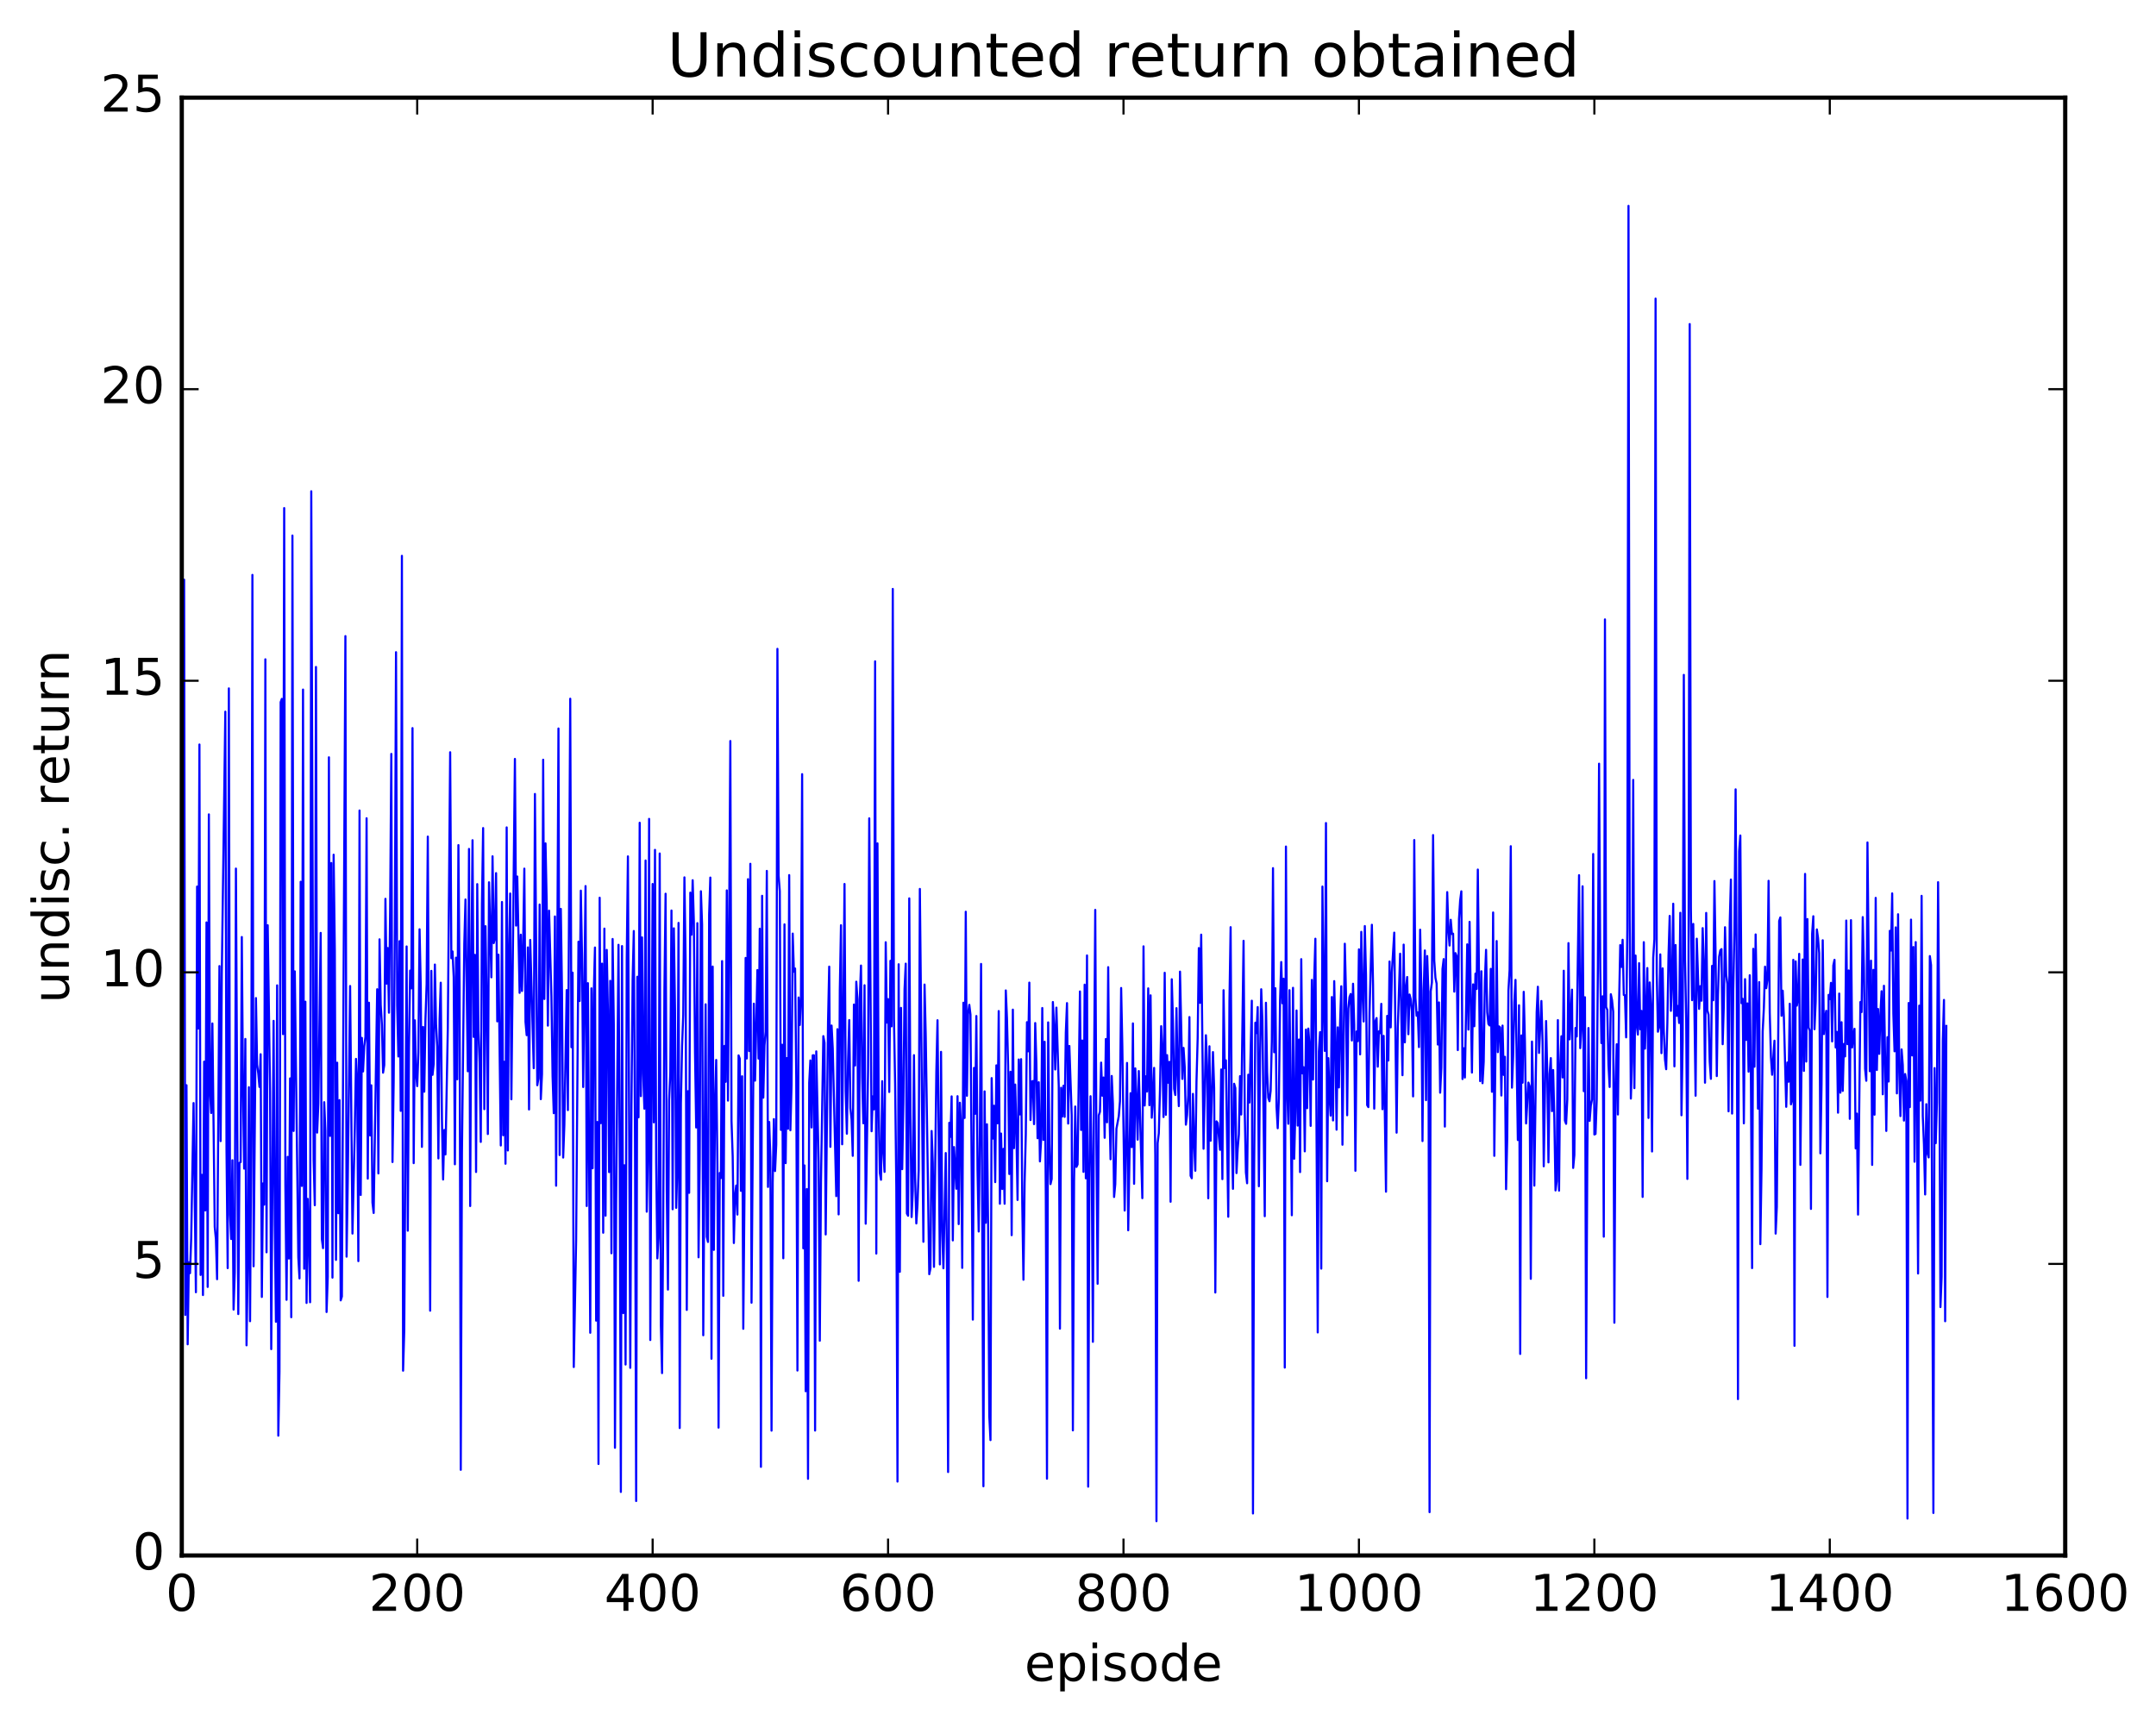 <?xml version="1.0" encoding="utf-8" standalone="no"?>
<!DOCTYPE svg PUBLIC "-//W3C//DTD SVG 1.1//EN"
  "http://www.w3.org/Graphics/SVG/1.1/DTD/svg11.dtd">
<!-- Created with matplotlib (http://matplotlib.org/) -->
<svg height="408pt" version="1.1" viewBox="0 0 511 408" width="511pt" xmlns="http://www.w3.org/2000/svg" xmlns:xlink="http://www.w3.org/1999/xlink">
 <defs>
  <style type="text/css">
*{stroke-linecap:butt;stroke-linejoin:round;stroke-miterlimit:100000;}
  </style>
 </defs>
 <g id="figure_1">
  <g id="patch_1">
   <path d="M 0 408.169 
L 511.954 408.169 
L 511.954 0 
L 0 0 
z
" style="fill:#ffffff;"/>
  </g>
  <g id="axes_1">
   <g id="patch_2">
    <path d="M 43.084 368.742 
L 489.484 368.742 
L 489.484 23.142 
L 43.084 23.142 
z
" style="fill:#ffffff;"/>
   </g>
   <g id="line2d_1">
    <path clip-path="url(#p84c3c28504)" d="M 43.084 328.892 
L 43.363 196.26 
L 43.642 137.42 
L 43.921 311.716 
L 44.2 257.258 
L 44.479 318.677 
L 44.758 299.237 
L 45.037 301.821 
L 45.316 293.471 
L 45.874 261.493 
L 46.432 306.336 
L 46.711 210.169 
L 46.99 243.83 
L 47.269 176.493 
L 47.548 302.238 
L 47.827 278.504 
L 48.106 307.003 
L 48.385 251.676 
L 48.664 286.954 
L 48.943 218.67 
L 49.222 305.08 
L 49.501 193.059 
L 49.78 258.741 
L 50.059 263.847 
L 50.338 242.623 
L 50.896 290.837 
L 51.175 293.782 
L 51.454 303.244 
L 52.012 229.019 
L 52.291 270.508 
L 52.57 230.783 
L 53.407 168.708 
L 53.686 272.44 
L 53.965 300.622 
L 54.244 163.191 
L 54.523 287.953 
L 54.802 293.725 
L 55.081 275.048 
L 55.36 310.452 
L 55.639 301.565 
L 55.918 205.907 
L 56.476 311.513 
L 56.755 275.671 
L 57.034 275.484 
L 57.313 222.128 
L 57.592 257.926 
L 57.871 277.033 
L 58.15 246.3 
L 58.429 318.923 
L 58.708 300.214 
L 58.987 257.736 
L 59.266 313.205 
L 59.545 268.421 
L 59.824 136.286 
L 60.103 300.187 
L 60.661 236.6 
L 60.94 252.371 
L 61.219 254.515 
L 61.498 257.669 
L 61.777 249.919 
L 62.056 307.453 
L 62.335 280.546 
L 62.614 285.575 
L 62.893 156.295 
L 63.172 296.869 
L 63.451 219.339 
L 64.009 258.773 
L 64.288 319.825 
L 64.846 242.007 
L 65.125 290.159 
L 65.404 313.344 
L 65.683 233.587 
L 65.962 340.339 
L 66.241 325.145 
L 66.52 166.446 
L 66.799 165.68 
L 67.078 245.159 
L 67.357 120.443 
L 67.636 280.784 
L 67.915 308.136 
L 68.194 274.247 
L 68.473 298.354 
L 68.752 255.643 
L 69.031 312.259 
L 69.31 126.965 
L 69.589 268.105 
L 69.868 230.272 
L 70.705 298.02 
L 70.984 303.061 
L 71.263 209.032 
L 71.542 281.142 
L 71.821 163.471 
L 72.1 300.774 
L 72.379 237.467 
L 72.658 308.872 
L 72.937 284.212 
L 73.216 294.093 
L 73.495 308.712 
L 73.774 116.462 
L 74.332 274.874 
L 74.611 285.708 
L 74.89 158.109 
L 75.169 268.495 
L 75.448 261.621 
L 76.006 221.156 
L 76.285 293.688 
L 76.564 295.889 
L 76.843 261.286 
L 77.122 268.061 
L 77.401 311.026 
L 77.68 302.667 
L 77.959 179.528 
L 78.238 269.274 
L 78.517 204.58 
L 78.796 302.874 
L 79.075 202.622 
L 79.354 225.276 
L 79.633 298.67 
L 79.912 251.913 
L 80.191 287.604 
L 80.47 260.793 
L 80.749 308.265 
L 81.028 307.352 
L 81.865 150.797 
L 82.144 297.905 
L 82.423 279.869 
L 82.981 233.745 
L 83.539 292.43 
L 84.097 267.534 
L 84.376 251.024 
L 84.655 256.68 
L 84.934 298.963 
L 85.213 192.141 
L 85.492 283.293 
L 85.771 246.037 
L 86.05 253.999 
L 86.329 248.072 
L 86.608 245.84 
L 86.887 193.976 
L 87.166 279.405 
L 87.445 237.699 
L 87.724 269.175 
L 88.003 257.282 
L 88.282 285.092 
L 88.561 287.546 
L 89.398 234.511 
L 89.677 278.172 
L 89.956 222.679 
L 90.235 238.235 
L 90.514 242.867 
L 90.793 254.291 
L 91.072 252.493 
L 91.351 213.079 
L 91.63 233.183 
L 91.909 224.736 
L 92.188 240.07 
L 92.467 215.76 
L 92.746 178.724 
L 93.025 275.47 
L 93.304 256.435 
L 93.583 220.281 
L 93.862 154.608 
L 94.141 238.362 
L 94.42 250.453 
L 94.699 223.118 
L 94.978 263.341 
L 95.257 131.766 
L 95.536 324.934 
L 95.815 315.288 
L 96.373 224.366 
L 96.652 291.751 
L 96.931 248.213 
L 97.21 230.091 
L 97.489 234.303 
L 97.768 172.605 
L 98.047 275.734 
L 98.326 241.88 
L 98.605 254.297 
L 98.884 257.478 
L 99.163 249.567 
L 99.442 220.297 
L 99.721 233.699 
L 100 271.881 
L 100.279 243.448 
L 100.558 258.8 
L 100.837 241.665 
L 101.116 233.271 
L 101.395 198.325 
L 101.953 310.711 
L 102.232 230.153 
L 102.511 254.803 
L 102.79 252.176 
L 103.069 228.657 
L 103.348 242.787 
L 103.627 248.069 
L 103.906 274.617 
L 104.185 241.692 
L 104.464 232.96 
L 104.743 265.345 
L 105.022 279.612 
L 105.301 267.877 
L 105.58 273.671 
L 106.138 243.755 
L 106.696 178.33 
L 106.975 227.162 
L 107.254 225.546 
L 107.533 231.62 
L 107.812 276.006 
L 108.091 227.028 
L 108.37 255.852 
L 108.649 200.34 
L 108.928 234.113 
L 109.207 348.436 
L 109.486 273.26 
L 110.044 223.663 
L 110.323 213.237 
L 110.881 253.959 
L 111.16 201.248 
L 111.439 285.906 
L 111.718 228.797 
L 111.997 199.182 
L 112.276 245.813 
L 112.555 226.359 
L 112.834 277.832 
L 113.113 209.589 
L 113.392 244.412 
L 113.671 251.921 
L 113.95 270.701 
L 114.229 214.361 
L 114.508 196.301 
L 114.787 262.938 
L 115.066 219.563 
L 115.345 237.414 
L 115.624 268.831 
L 115.903 209.156 
L 116.461 231.685 
L 116.74 202.994 
L 117.019 223.568 
L 117.298 222.469 
L 117.577 206.984 
L 117.856 242.126 
L 118.135 226.317 
L 118.693 271.547 
L 118.972 213.827 
L 119.251 269.121 
L 119.53 251.7 
L 119.809 275.875 
L 120.088 196.145 
L 120.367 272.73 
L 120.646 226.275 
L 120.925 211.819 
L 121.204 260.602 
L 121.762 206.069 
L 122.041 179.912 
L 122.32 219.421 
L 122.599 207.785 
L 123.157 235.366 
L 123.436 221.581 
L 123.715 234.924 
L 123.994 224.018 
L 124.273 205.92 
L 124.552 242.234 
L 124.831 245.4 
L 125.11 224.592 
L 125.389 263.014 
L 125.668 222.824 
L 126.505 253.229 
L 126.784 188.219 
L 127.342 257.267 
L 127.621 255.671 
L 127.9 214.429 
L 128.179 260.567 
L 128.458 254.618 
L 128.737 180.105 
L 129.016 236.824 
L 129.295 199.937 
L 129.574 214.066 
L 129.853 243.136 
L 130.132 215.881 
L 130.69 236.158 
L 130.969 255.093 
L 131.248 263.897 
L 131.527 217.258 
L 131.806 281.084 
L 132.364 172.699 
L 132.643 273.817 
L 132.922 215.462 
L 133.201 235.163 
L 133.48 274.41 
L 133.759 266.661 
L 134.317 234.703 
L 134.596 263.162 
L 135.154 165.642 
L 135.433 248.26 
L 135.712 230.58 
L 135.991 324.065 
L 136.549 294.096 
L 137.107 223.238 
L 137.386 237.301 
L 137.665 211.139 
L 137.944 226.347 
L 138.223 257.692 
L 138.781 210.053 
L 139.06 285.899 
L 139.339 233.066 
L 139.897 315.946 
L 140.176 234.299 
L 140.455 276.947 
L 140.734 235.58 
L 141.013 224.619 
L 141.292 313.073 
L 141.571 265.979 
L 141.85 347.053 
L 142.129 212.811 
L 142.408 266.255 
L 142.687 228.439 
L 142.966 292.231 
L 143.245 220.137 
L 143.524 288.19 
L 143.803 225.184 
L 144.082 239.534 
L 144.361 277.861 
L 144.64 232.509 
L 144.919 297.096 
L 145.198 222.596 
L 145.477 242.861 
L 145.756 343.211 
L 146.035 285.092 
L 146.593 223.979 
L 146.872 272.074 
L 147.151 353.681 
L 147.43 224.277 
L 147.709 311.281 
L 147.988 276.242 
L 148.267 323.475 
L 148.546 227.39 
L 148.825 203.016 
L 149.383 324.258 
L 149.662 262.042 
L 149.941 232.255 
L 150.22 220.705 
L 150.499 268.672 
L 150.778 355.834 
L 151.057 231.549 
L 151.336 264.88 
L 151.615 195.04 
L 151.894 259.847 
L 152.173 222.22 
L 152.452 254.551 
L 152.731 262.827 
L 153.01 203.992 
L 153.289 287.244 
L 153.568 273.427 
L 153.847 194.126 
L 154.126 317.665 
L 154.684 209.551 
L 154.963 266.066 
L 155.242 201.47 
L 155.521 275.562 
L 155.8 298.308 
L 156.079 293.446 
L 156.358 202.327 
L 156.637 314.252 
L 156.916 325.51 
L 157.195 288.212 
L 157.474 234.703 
L 157.753 211.87 
L 158.032 282.181 
L 158.311 305.711 
L 158.59 260.824 
L 158.869 254.377 
L 159.148 215.847 
L 159.427 286.664 
L 159.706 220.061 
L 159.985 239.338 
L 160.264 286.33 
L 160.543 276.343 
L 160.822 218.789 
L 161.101 338.526 
L 161.38 261.595 
L 161.659 247.998 
L 161.938 240.552 
L 162.217 207.989 
L 162.496 227.585 
L 162.775 310.53 
L 163.054 258.672 
L 163.333 282.772 
L 163.612 211.612 
L 163.891 221.579 
L 164.17 208.663 
L 164.449 218.448 
L 164.728 249.482 
L 165.007 267.284 
L 165.286 218.842 
L 165.565 298.056 
L 165.844 274.945 
L 166.123 211.282 
L 166.402 219.162 
L 166.681 316.539 
L 167.239 238.081 
L 167.518 293.195 
L 167.797 294.42 
L 168.076 216.841 
L 168.355 208.04 
L 168.634 322.103 
L 168.913 229.136 
L 169.192 296.298 
L 169.471 262.048 
L 169.75 251.274 
L 170.029 276.157 
L 170.308 338.433 
L 170.587 278.065 
L 170.866 279.282 
L 171.145 227.84 
L 171.424 307.185 
L 171.703 247.948 
L 171.982 256.454 
L 172.261 211.076 
L 172.54 260.913 
L 173.098 175.668 
L 173.377 265.754 
L 173.656 274.131 
L 173.935 294.672 
L 174.214 283.375 
L 174.493 281.045 
L 174.772 287.926 
L 175.051 250.193 
L 175.33 250.959 
L 175.609 282.307 
L 175.888 255.143 
L 176.167 315.007 
L 176.446 283.631 
L 176.725 227.091 
L 177.004 250.923 
L 177.283 208.419 
L 177.562 249.157 
L 177.841 204.774 
L 178.12 308.82 
L 178.678 237.927 
L 178.957 256.181 
L 179.515 229.96 
L 179.794 250.946 
L 180.073 220.163 
L 180.352 347.732 
L 180.631 212.363 
L 180.91 260.21 
L 181.189 247.84 
L 181.468 244.569 
L 181.747 206.463 
L 182.026 281.373 
L 182.305 265.972 
L 182.584 274.438 
L 182.863 339.151 
L 183.142 280.267 
L 183.421 265.294 
L 183.7 277.613 
L 183.979 271.321 
L 184.258 153.816 
L 184.537 207.551 
L 184.816 211.255 
L 185.095 267.865 
L 185.374 247.668 
L 185.653 298.287 
L 185.932 219.128 
L 186.211 275.74 
L 186.49 250.826 
L 186.769 267.591 
L 187.048 207.45 
L 187.327 267.946 
L 187.606 257.253 
L 187.885 221.319 
L 188.164 230.361 
L 188.443 229.591 
L 188.722 255.593 
L 189.001 324.9 
L 189.28 236.47 
L 189.559 242.982 
L 189.838 236.598 
L 190.117 183.522 
L 190.396 295.93 
L 190.675 276.278 
L 190.954 329.806 
L 191.233 281.877 
L 191.512 350.57 
L 191.791 256.707 
L 192.07 251.385 
L 192.349 267.278 
L 192.628 250.172 
L 192.907 250.166 
L 193.186 339.129 
L 193.465 249.238 
L 194.023 275.541 
L 194.302 317.832 
L 194.581 280.12 
L 195.139 245.627 
L 195.418 247.204 
L 195.697 292.64 
L 196.255 242.309 
L 196.534 229.15 
L 196.813 271.871 
L 197.092 243.114 
L 197.371 248.567 
L 198.208 283.56 
L 198.487 243.981 
L 198.766 287.883 
L 199.045 234.75 
L 199.324 219.335 
L 199.603 271.264 
L 200.161 209.556 
L 200.44 258.619 
L 200.719 268.759 
L 200.998 251.61 
L 201.277 241.818 
L 201.556 262.671 
L 201.835 265.352 
L 202.114 274.003 
L 202.393 238.137 
L 202.672 252.589 
L 202.951 232.721 
L 203.23 236.998 
L 203.509 303.631 
L 203.788 236.606 
L 204.067 228.893 
L 204.346 255.338 
L 204.625 266.286 
L 204.904 233.563 
L 205.183 290.094 
L 205.741 253.858 
L 206.02 193.997 
L 206.578 268.173 
L 206.857 259.906 
L 207.136 262.992 
L 207.415 156.777 
L 207.694 297.172 
L 207.973 199.93 
L 208.252 262.44 
L 208.531 278.03 
L 208.81 279.674 
L 209.089 256.3 
L 209.368 273.098 
L 209.647 277.812 
L 209.926 223.367 
L 210.205 242.418 
L 210.484 236.856 
L 210.763 258.868 
L 211.042 227.77 
L 211.321 243.309 
L 211.6 139.614 
L 211.879 241.416 
L 212.158 256.989 
L 212.437 281.391 
L 212.716 351.223 
L 212.995 228.591 
L 213.274 301.495 
L 213.553 238.93 
L 213.832 277.161 
L 214.111 261.404 
L 214.39 234.483 
L 214.669 228.444 
L 214.948 287.673 
L 215.227 288.208 
L 215.506 212.967 
L 215.785 264.035 
L 216.064 288.511 
L 216.343 282.313 
L 216.622 250.139 
L 216.901 279.316 
L 217.18 290.028 
L 217.459 285.525 
L 217.738 277.496 
L 218.017 210.731 
L 218.854 294.38 
L 219.133 233.403 
L 219.412 245.527 
L 220.249 302.065 
L 220.528 300.673 
L 220.807 268.113 
L 221.086 275.684 
L 221.365 300.326 
L 221.923 254.117 
L 222.202 241.856 
L 222.76 299.739 
L 223.039 249.353 
L 223.318 291.842 
L 223.597 300.663 
L 224.155 273.337 
L 224.434 297.806 
L 224.713 348.959 
L 224.992 266.171 
L 225.271 269.507 
L 225.55 259.909 
L 225.829 294.049 
L 226.108 271.923 
L 226.666 281.813 
L 226.945 259.865 
L 227.224 290.187 
L 227.503 261.416 
L 227.782 267.14 
L 228.061 300.565 
L 228.34 237.704 
L 228.619 265.025 
L 228.898 216.142 
L 229.177 259.769 
L 229.456 240.225 
L 229.735 238.209 
L 230.014 240.533 
L 230.572 312.831 
L 230.851 253.159 
L 231.13 264.04 
L 231.409 240.859 
L 231.688 277.19 
L 231.967 291.942 
L 232.246 268.717 
L 232.525 228.513 
L 233.083 352.336 
L 233.362 258.723 
L 233.641 289.87 
L 233.92 266.519 
L 234.199 291.213 
L 234.478 335.707 
L 234.757 341.392 
L 235.036 255.579 
L 235.315 269.914 
L 235.594 262.123 
L 235.873 280.233 
L 236.152 252.554 
L 236.431 266.288 
L 236.71 239.682 
L 236.989 285.36 
L 237.268 268.717 
L 237.547 281.865 
L 237.826 272.346 
L 238.105 285.363 
L 238.384 234.792 
L 238.663 241.344 
L 238.942 252.74 
L 239.221 278.311 
L 239.5 254.071 
L 239.779 292.809 
L 240.058 239.347 
L 240.337 272.184 
L 240.616 257.108 
L 240.895 268.1 
L 241.174 284.463 
L 241.453 251.166 
L 241.732 264.189 
L 242.011 251.084 
L 242.29 285.32 
L 242.569 303.374 
L 242.848 280.328 
L 243.127 268.963 
L 243.406 242.319 
L 243.685 249.232 
L 243.964 232.939 
L 244.243 265.519 
L 244.522 256.42 
L 244.801 256.255 
L 245.08 266.489 
L 245.359 242.523 
L 245.638 252.197 
L 245.917 269.831 
L 246.196 256.563 
L 246.475 275.324 
L 246.754 270.269 
L 247.033 238.96 
L 247.312 270.23 
L 247.591 246.957 
L 247.87 283.696 
L 248.149 350.547 
L 248.428 242.369 
L 248.707 271.049 
L 248.986 280.705 
L 249.265 279.481 
L 249.544 237.543 
L 249.823 243.33 
L 250.102 253.531 
L 250.381 238.87 
L 250.939 257.527 
L 251.218 314.975 
L 251.497 257.866 
L 251.776 264.68 
L 252.055 257.395 
L 252.334 264.763 
L 252.613 244.8 
L 252.892 237.797 
L 253.171 266.353 
L 253.45 247.951 
L 254.008 264.461 
L 254.287 339.085 
L 254.566 279.924 
L 254.845 262.313 
L 255.124 276.637 
L 255.403 276.035 
L 255.961 235.04 
L 256.24 267.869 
L 256.519 246.656 
L 256.798 277.803 
L 257.077 233.422 
L 257.356 279.328 
L 257.635 226.5 
L 257.914 352.429 
L 258.193 279.426 
L 258.472 259.873 
L 258.751 275.802 
L 259.03 318.092 
L 259.309 253.614 
L 259.588 215.7 
L 259.867 271.258 
L 260.146 304.332 
L 260.425 264.411 
L 260.704 263.547 
L 260.983 251.903 
L 261.262 259.748 
L 261.541 255.441 
L 261.82 269.727 
L 262.099 246.301 
L 262.378 266.057 
L 262.657 229.277 
L 262.936 262.614 
L 263.215 274.815 
L 263.494 255.07 
L 263.773 261.678 
L 264.052 283.755 
L 264.331 280.719 
L 264.61 267.577 
L 265.168 264.582 
L 265.447 261.041 
L 265.726 234.213 
L 266.005 247.995 
L 266.563 286.968 
L 267.121 251.982 
L 267.4 291.654 
L 267.958 259.165 
L 268.237 271.941 
L 268.516 242.611 
L 268.795 280.636 
L 269.074 253.27 
L 269.353 260.233 
L 269.632 270.169 
L 269.911 253.906 
L 270.748 284.035 
L 271.027 224.343 
L 271.306 262.071 
L 271.585 255.152 
L 271.864 258.756 
L 272.143 234.305 
L 272.422 262.003 
L 272.701 235.955 
L 272.98 264.969 
L 273.259 260.155 
L 273.538 253.157 
L 273.817 273.826 
L 274.096 360.61 
L 274.375 271.008 
L 274.654 268.638 
L 274.933 258.333 
L 275.212 243.271 
L 275.491 249.13 
L 275.77 264.803 
L 276.049 230.605 
L 276.328 264.277 
L 276.607 250.131 
L 276.886 256.677 
L 277.165 251.716 
L 277.444 284.888 
L 277.723 232.144 
L 278.002 241.988 
L 278.281 258.107 
L 278.56 259.578 
L 278.839 238.994 
L 279.118 254.681 
L 279.397 262.215 
L 279.676 230.337 
L 280.234 255.769 
L 280.513 248.417 
L 280.792 252.938 
L 281.071 266.614 
L 281.35 264.357 
L 281.629 259.681 
L 281.908 241.11 
L 282.187 278.731 
L 282.466 279.323 
L 282.745 259.313 
L 283.024 270.991 
L 283.303 277.539 
L 283.582 256.371 
L 283.861 246.171 
L 284.14 224.745 
L 284.419 237.734 
L 284.698 221.571 
L 285.256 272.322 
L 285.814 245.416 
L 286.093 252.7 
L 286.372 284.065 
L 286.651 248.026 
L 286.93 270.424 
L 287.488 249.409 
L 287.767 257.948 
L 288.046 306.406 
L 288.325 265.83 
L 288.604 266.215 
L 289.162 272.582 
L 289.441 253.529 
L 289.72 279.524 
L 289.999 234.741 
L 290.278 253.187 
L 290.557 251.371 
L 291.115 288.446 
L 291.394 237.493 
L 291.673 219.797 
L 291.952 268.292 
L 292.231 281.823 
L 292.51 256.918 
L 292.789 257.955 
L 293.068 278.09 
L 293.347 272.343 
L 293.626 268.976 
L 293.905 255.109 
L 294.184 264.206 
L 294.742 223.027 
L 295.021 263.631 
L 295.3 277.946 
L 295.579 280.505 
L 295.858 254.771 
L 296.137 261.362 
L 296.695 237.229 
L 296.974 358.788 
L 297.253 276.493 
L 297.532 242.441 
L 297.811 244.907 
L 298.09 238.743 
L 298.369 281.212 
L 298.648 250.704 
L 298.927 234.512 
L 299.206 241.896 
L 299.764 288.313 
L 300.043 237.716 
L 300.322 254.143 
L 300.601 260.218 
L 300.88 261.061 
L 301.159 258.594 
L 301.438 246.914 
L 301.717 205.803 
L 301.996 249.447 
L 302.275 234.269 
L 302.554 262.383 
L 302.833 267.463 
L 303.112 260.461 
L 303.391 237.116 
L 303.67 228.059 
L 303.949 237.836 
L 304.228 232.021 
L 304.507 324.201 
L 304.786 200.681 
L 305.065 257.811 
L 305.344 266.4 
L 305.623 234.734 
L 306.181 288.086 
L 306.46 234.171 
L 306.739 274.697 
L 307.018 263.331 
L 307.297 239.547 
L 307.576 266.833 
L 307.855 246.424 
L 308.134 277.855 
L 308.413 227.379 
L 308.692 254.462 
L 308.971 252.99 
L 309.25 272.939 
L 309.529 244.072 
L 309.808 262.706 
L 310.087 243.835 
L 310.366 247.856 
L 310.645 266.902 
L 310.924 232.305 
L 311.203 255.916 
L 311.482 232.313 
L 311.761 222.538 
L 312.319 315.869 
L 312.598 249.269 
L 312.877 244.673 
L 313.156 300.742 
L 313.435 210.165 
L 313.714 236.773 
L 313.993 249.134 
L 314.272 195.111 
L 314.551 280.025 
L 314.83 250.847 
L 315.109 259.836 
L 315.388 264.465 
L 315.667 236.363 
L 315.946 265.614 
L 316.225 232.586 
L 316.504 245.803 
L 316.783 267.804 
L 317.062 243.543 
L 317.341 257.787 
L 317.62 242.432 
L 317.899 233.806 
L 318.178 271.369 
L 318.736 223.72 
L 319.015 235.462 
L 319.294 264.384 
L 319.573 239.077 
L 319.852 236.354 
L 320.131 235.637 
L 320.41 246.657 
L 320.689 233.206 
L 320.968 242.939 
L 321.247 277.548 
L 321.526 244.515 
L 321.805 246.824 
L 322.084 225.054 
L 322.363 249.95 
L 322.642 220.91 
L 322.921 235.264 
L 323.2 242.157 
L 323.479 219.534 
L 323.758 231.176 
L 324.037 261.977 
L 324.316 262.453 
L 324.595 239.991 
L 325.153 219.228 
L 325.432 233.517 
L 325.711 262.813 
L 325.99 242.05 
L 326.269 241.338 
L 326.548 252.864 
L 326.827 244.477 
L 327.106 244.93 
L 327.385 237.971 
L 327.664 262.945 
L 327.943 245.563 
L 328.501 282.505 
L 328.78 240.822 
L 329.059 251.407 
L 329.338 227.942 
L 329.617 243.552 
L 329.896 230.425 
L 330.454 221.091 
L 331.012 268.511 
L 331.291 243.816 
L 331.849 226.089 
L 332.407 254.888 
L 332.686 223.934 
L 332.965 247.1 
L 333.244 234.086 
L 333.523 231.613 
L 333.802 245.173 
L 334.081 235.764 
L 334.36 236.877 
L 334.639 239.618 
L 334.918 259.911 
L 335.197 199.139 
L 335.476 236.548 
L 335.755 240.801 
L 336.034 239.997 
L 336.313 248.224 
L 336.592 220.397 
L 336.871 234.405 
L 337.15 270.503 
L 337.429 234.833 
L 337.708 225.319 
L 337.987 260.809 
L 338.266 226.639 
L 338.545 235.207 
L 338.824 358.473 
L 339.103 234.984 
L 339.382 232.895 
L 339.661 197.964 
L 339.94 227.743 
L 340.219 231.81 
L 340.498 233.182 
L 340.777 247.621 
L 341.056 237.634 
L 341.335 259.035 
L 341.614 253.124 
L 341.893 229.702 
L 342.172 227.363 
L 342.451 267.069 
L 342.73 226.827 
L 343.009 211.485 
L 343.288 220.432 
L 343.567 224.145 
L 343.846 218.05 
L 344.125 221.413 
L 344.404 221.335 
L 344.683 235.082 
L 344.962 225.945 
L 345.241 226.678 
L 345.52 248.937 
L 345.799 217.906 
L 346.078 213.447 
L 346.357 211.296 
L 346.636 255.797 
L 346.915 248.491 
L 347.194 255.439 
L 347.752 223.869 
L 348.031 244.074 
L 348.31 218.536 
L 348.868 254.263 
L 349.147 233.355 
L 349.426 243.282 
L 349.705 230.795 
L 349.984 234.44 
L 350.263 206.14 
L 350.821 256.291 
L 351.1 230.249 
L 351.379 256.784 
L 351.658 251.669 
L 351.937 232.471 
L 352.216 225.166 
L 352.495 239.961 
L 352.774 242.73 
L 353.053 243.1 
L 353.332 229.686 
L 353.611 258.821 
L 353.89 216.315 
L 354.169 274.005 
L 354.727 223.085 
L 355.006 249.421 
L 355.285 243.314 
L 355.564 243.571 
L 355.843 259.7 
L 356.122 243.127 
L 356.401 254.814 
L 356.68 250.525 
L 356.959 281.907 
L 357.238 269.496 
L 357.517 234.814 
L 357.796 229.975 
L 358.075 200.606 
L 358.354 257.842 
L 358.633 250.393 
L 358.912 237.624 
L 359.191 232.292 
L 359.749 270.256 
L 360.028 238.315 
L 360.307 320.964 
L 360.586 245.455 
L 360.865 256.664 
L 361.144 235.124 
L 361.423 246.812 
L 361.702 266.327 
L 362.26 256.633 
L 362.539 257.51 
L 362.818 303.162 
L 363.097 246.916 
L 363.376 260.037 
L 363.655 281.067 
L 364.213 239.998 
L 364.492 233.919 
L 364.771 249.608 
L 365.329 237.294 
L 365.608 246.821 
L 365.887 276.479 
L 366.445 242.048 
L 366.724 254.516 
L 367.003 275.555 
L 367.282 254.635 
L 367.561 250.841 
L 367.84 263.409 
L 368.119 253.661 
L 368.398 265.174 
L 368.677 282.206 
L 368.956 280.036 
L 369.235 241.826 
L 369.514 282.251 
L 369.793 252.633 
L 370.072 245.658 
L 370.351 255.43 
L 370.63 230.126 
L 370.909 265.648 
L 371.188 266.413 
L 371.467 260.619 
L 371.746 223.575 
L 372.025 246.397 
L 372.583 234.606 
L 372.862 276.872 
L 373.141 273.826 
L 373.42 243.684 
L 373.699 245.712 
L 374.257 207.469 
L 374.536 248.479 
L 374.815 243.722 
L 375.094 210.109 
L 375.373 258.673 
L 375.652 236.408 
L 375.931 326.726 
L 376.21 274.872 
L 376.489 243.707 
L 376.768 265.719 
L 377.047 262.072 
L 377.326 260.674 
L 377.605 202.453 
L 377.884 268.943 
L 378.163 268.809 
L 378.442 260.723 
L 378.721 229.205 
L 379 181.044 
L 379.279 229.711 
L 379.558 247.273 
L 379.837 236.195 
L 380.116 293.168 
L 380.395 146.837 
L 380.674 238.728 
L 380.953 239.395 
L 381.232 252.469 
L 381.511 257.685 
L 381.79 235.69 
L 382.069 237.08 
L 382.348 239.827 
L 382.627 313.568 
L 382.906 257.017 
L 383.185 247.548 
L 383.464 264.202 
L 383.743 237.752 
L 384.022 224.041 
L 384.301 229.221 
L 384.58 222.785 
L 384.859 235.868 
L 385.138 235.945 
L 385.417 245.918 
L 385.696 220.325 
L 385.975 48.805 
L 386.254 217.81 
L 386.533 260.428 
L 386.812 251.618 
L 387.091 184.887 
L 387.37 257.954 
L 387.649 226.522 
L 387.928 243.079 
L 388.207 245.26 
L 388.486 228.328 
L 388.765 244.005 
L 389.044 239.645 
L 389.323 283.742 
L 389.602 223.354 
L 389.881 248.589 
L 390.439 229.485 
L 390.718 265.018 
L 390.997 232.894 
L 391.276 238.247 
L 391.555 272.973 
L 391.834 227.042 
L 392.113 222.624 
L 392.392 70.79 
L 392.671 230.668 
L 392.95 244.581 
L 393.229 243.534 
L 393.508 226.247 
L 393.787 249.66 
L 394.066 229.561 
L 394.345 244.492 
L 394.624 251.154 
L 394.903 253.467 
L 395.182 242.572 
L 395.461 226.432 
L 395.74 217.129 
L 396.019 239.632 
L 396.298 232.518 
L 396.577 214.239 
L 396.856 252.794 
L 397.135 224.025 
L 397.414 240.808 
L 397.693 238.478 
L 397.972 242.506 
L 398.251 216.389 
L 398.53 264.383 
L 398.809 246.944 
L 399.088 159.987 
L 399.367 227.441 
L 399.646 241.45 
L 399.925 279.477 
L 400.204 232.398 
L 400.483 76.822 
L 400.762 215.259 
L 401.041 237.099 
L 401.32 219.029 
L 401.878 259.751 
L 402.157 222.531 
L 402.715 239.17 
L 402.994 233.777 
L 403.273 237.233 
L 403.552 220.024 
L 403.831 228.4 
L 404.11 256.667 
L 404.389 216.419 
L 404.668 239.548 
L 404.947 240.55 
L 405.226 251.653 
L 405.505 255.751 
L 405.784 228.97 
L 406.063 237.121 
L 406.342 208.863 
L 406.621 226.704 
L 406.9 255.096 
L 407.179 235.915 
L 407.458 226.802 
L 407.737 225.294 
L 408.016 224.996 
L 408.295 247.54 
L 408.574 238.089 
L 408.853 219.809 
L 409.132 231.061 
L 409.411 233.274 
L 409.69 263.453 
L 409.969 218.799 
L 410.248 208.507 
L 410.527 263.984 
L 410.806 234.64 
L 411.085 220.372 
L 411.364 187.125 
L 411.643 234.73 
L 411.922 331.674 
L 412.201 201.82 
L 412.48 198.067 
L 412.759 237.812 
L 413.038 236.762 
L 413.317 266.296 
L 413.596 232.115 
L 413.875 246.519 
L 414.154 237.866 
L 414.433 254.045 
L 414.712 231.19 
L 414.991 256.119 
L 415.27 300.62 
L 415.549 224.93 
L 415.828 252.876 
L 416.107 221.521 
L 416.386 237.172 
L 416.665 262.817 
L 416.944 232.817 
L 417.223 294.938 
L 417.502 277.06 
L 417.781 244.495 
L 418.06 238.927 
L 418.339 229.156 
L 418.618 234.264 
L 418.897 232.268 
L 419.176 208.809 
L 419.455 240.143 
L 419.734 250.58 
L 420.013 254.782 
L 420.571 246.711 
L 420.85 292.436 
L 421.129 286.115 
L 421.687 218.341 
L 421.966 217.48 
L 422.245 240.802 
L 422.524 234.855 
L 422.803 241.204 
L 423.361 262.383 
L 423.64 251.872 
L 423.919 256.433 
L 424.198 237.945 
L 424.477 261.792 
L 424.756 260.678 
L 425.035 227.534 
L 425.314 319.039 
L 425.593 227.911 
L 425.872 238.397 
L 426.151 236.728 
L 426.43 226.122 
L 426.709 276.145 
L 427.267 227.454 
L 427.546 253.872 
L 427.825 207.172 
L 428.104 251.657 
L 428.383 217.869 
L 428.662 243.603 
L 428.941 244.316 
L 429.22 286.587 
L 429.499 221.377 
L 429.778 217.205 
L 430.057 243.99 
L 430.336 237.453 
L 430.615 220.329 
L 430.894 222.33 
L 431.173 225.962 
L 431.452 273.408 
L 431.731 257.059 
L 432.01 222.896 
L 432.289 245.137 
L 432.568 241.178 
L 432.847 239.621 
L 433.126 307.459 
L 433.405 235.843 
L 433.684 236.868 
L 433.963 232.996 
L 434.242 246.884 
L 434.521 228.885 
L 434.8 227.533 
L 435.079 248.319 
L 435.358 244.612 
L 435.637 263.776 
L 435.916 235.535 
L 436.195 259.034 
L 436.474 242.33 
L 436.753 258.61 
L 437.032 247.472 
L 437.311 250.431 
L 437.59 218.228 
L 437.869 247.538 
L 438.148 230.063 
L 438.427 265.232 
L 438.706 218.132 
L 438.985 248.315 
L 439.264 245.535 
L 439.543 243.882 
L 439.822 272.245 
L 440.101 263.992 
L 440.38 287.932 
L 440.938 237.544 
L 441.217 239.92 
L 441.496 217.41 
L 441.775 229.36 
L 442.054 253.38 
L 442.333 256.206 
L 442.612 199.715 
L 443.17 253.949 
L 443.449 227.735 
L 443.728 276.155 
L 444.007 229.914 
L 444.286 264.247 
L 444.565 212.85 
L 444.844 253.653 
L 445.123 239.193 
L 445.402 249.834 
L 445.681 240.434 
L 445.96 234.982 
L 446.239 259.413 
L 446.518 233.69 
L 447.076 268.101 
L 447.355 245.876 
L 447.634 256.386 
L 447.913 220.655 
L 448.192 225.337 
L 448.471 211.79 
L 448.75 240.313 
L 449.029 249.23 
L 449.308 219.848 
L 449.587 259.197 
L 449.866 216.733 
L 450.145 254.107 
L 450.424 264.582 
L 450.703 248.777 
L 450.982 252.486 
L 451.261 265.645 
L 451.54 254.611 
L 451.819 256.281 
L 452.098 359.995 
L 452.377 237.773 
L 452.656 262.453 
L 452.935 218.008 
L 453.214 250.202 
L 453.493 224.496 
L 453.772 275.404 
L 454.051 223.328 
L 454.609 301.896 
L 454.888 238.392 
L 455.167 260.91 
L 455.446 212.371 
L 455.725 264.577 
L 456.004 271.293 
L 456.283 283.158 
L 456.562 261.756 
L 456.841 273.296 
L 457.12 274.38 
L 457.399 226.648 
L 457.678 228.779 
L 458.236 358.668 
L 458.515 253.206 
L 458.794 271.003 
L 459.073 261.389 
L 459.352 209.13 
L 459.631 245.227 
L 459.91 309.852 
L 460.189 302.686 
L 460.468 246.692 
L 460.747 237.043 
L 461.026 313.213 
L 461.305 243.217 
L 461.305 243.217 
" style="fill:none;stroke:#0000ff;stroke-linecap:square;stroke-width:0.5;"/>
   </g>
   <g id="patch_3">
    <path d="M 43.084 368.742 
L 43.084 23.142 
" style="fill:none;stroke:#000000;stroke-linecap:square;stroke-linejoin:miter;"/>
   </g>
   <g id="patch_4">
    <path d="M 43.084 368.742 
L 489.484 368.742 
" style="fill:none;stroke:#000000;stroke-linecap:square;stroke-linejoin:miter;"/>
   </g>
   <g id="patch_5">
    <path d="M 489.484 368.742 
L 489.484 23.142 
" style="fill:none;stroke:#000000;stroke-linecap:square;stroke-linejoin:miter;"/>
   </g>
   <g id="patch_6">
    <path d="M 43.084 23.142 
L 489.484 23.142 
" style="fill:none;stroke:#000000;stroke-linecap:square;stroke-linejoin:miter;"/>
   </g>
   <g id="matplotlib.axis_1">
    <g id="xtick_1">
     <g id="line2d_2">
      <defs>
       <path d="M 0 0 
L 0 -4 
" id="m4d21991673" style="stroke:#000000;stroke-width:0.5;"/>
      </defs>
      <g>
       <use style="stroke:#000000;stroke-width:0.5;" x="43.084" xlink:href="#m4d21991673" y="368.742"/>
      </g>
     </g>
     <g id="line2d_3">
      <defs>
       <path d="M 0 0 
L 0 4 
" id="m7d9b8f697b" style="stroke:#000000;stroke-width:0.5;"/>
      </defs>
      <g>
       <use style="stroke:#000000;stroke-width:0.5;" x="43.084" xlink:href="#m7d9b8f697b" y="23.142"/>
      </g>
     </g>
     <g id="text_1">
      <!-- 0 -->
      <defs>
       <path d="M 31.781 66.406 
Q 24.172 66.406 20.328 58.906 
Q 16.5 51.422 16.5 36.375 
Q 16.5 21.391 20.328 13.891 
Q 24.172 6.391 31.781 6.391 
Q 39.453 6.391 43.281 13.891 
Q 47.125 21.391 47.125 36.375 
Q 47.125 51.422 43.281 58.906 
Q 39.453 66.406 31.781 66.406 
M 31.781 74.219 
Q 44.047 74.219 50.516 64.516 
Q 56.984 54.828 56.984 36.375 
Q 56.984 17.969 50.516 8.266 
Q 44.047 -1.422 31.781 -1.422 
Q 19.531 -1.422 13.062 8.266 
Q 6.594 17.969 6.594 36.375 
Q 6.594 54.828 13.062 64.516 
Q 19.531 74.219 31.781 74.219 
" id="BitstreamVeraSans-Roman-30"/>
      </defs>
      <g transform="translate(39.266 381.86)scale(0.12 -0.12)">
       <use xlink:href="#BitstreamVeraSans-Roman-30"/>
      </g>
     </g>
    </g>
    <g id="xtick_2">
     <g id="line2d_4">
      <g>
       <use style="stroke:#000000;stroke-width:0.5;" x="98.884" xlink:href="#m4d21991673" y="368.742"/>
      </g>
     </g>
     <g id="line2d_5">
      <g>
       <use style="stroke:#000000;stroke-width:0.5;" x="98.884" xlink:href="#m7d9b8f697b" y="23.142"/>
      </g>
     </g>
     <g id="text_2">
      <!-- 200 -->
      <defs>
       <path d="M 19.188 8.297 
L 53.609 8.297 
L 53.609 0 
L 7.328 0 
L 7.328 8.297 
Q 12.938 14.109 22.625 23.891 
Q 32.328 33.688 34.812 36.531 
Q 39.547 41.844 41.422 45.531 
Q 43.312 49.219 43.312 52.781 
Q 43.312 58.594 39.234 62.25 
Q 35.156 65.922 28.609 65.922 
Q 23.969 65.922 18.812 64.312 
Q 13.672 62.703 7.812 59.422 
L 7.812 69.391 
Q 13.766 71.781 18.938 73 
Q 24.125 74.219 28.422 74.219 
Q 39.75 74.219 46.484 68.547 
Q 53.219 62.891 53.219 53.422 
Q 53.219 48.922 51.531 44.891 
Q 49.859 40.875 45.406 35.406 
Q 44.188 33.984 37.641 27.219 
Q 31.109 20.453 19.188 8.297 
" id="BitstreamVeraSans-Roman-32"/>
      </defs>
      <g transform="translate(87.431 381.86)scale(0.12 -0.12)">
       <use xlink:href="#BitstreamVeraSans-Roman-32"/>
       <use x="63.623" xlink:href="#BitstreamVeraSans-Roman-30"/>
       <use x="127.246" xlink:href="#BitstreamVeraSans-Roman-30"/>
      </g>
     </g>
    </g>
    <g id="xtick_3">
     <g id="line2d_6">
      <g>
       <use style="stroke:#000000;stroke-width:0.5;" x="154.684" xlink:href="#m4d21991673" y="368.742"/>
      </g>
     </g>
     <g id="line2d_7">
      <g>
       <use style="stroke:#000000;stroke-width:0.5;" x="154.684" xlink:href="#m7d9b8f697b" y="23.142"/>
      </g>
     </g>
     <g id="text_3">
      <!-- 400 -->
      <defs>
       <path d="M 37.797 64.312 
L 12.891 25.391 
L 37.797 25.391 
z
M 35.203 72.906 
L 47.609 72.906 
L 47.609 25.391 
L 58.016 25.391 
L 58.016 17.188 
L 47.609 17.188 
L 47.609 0 
L 37.797 0 
L 37.797 17.188 
L 4.891 17.188 
L 4.891 26.703 
z
" id="BitstreamVeraSans-Roman-34"/>
      </defs>
      <g transform="translate(143.231 381.86)scale(0.12 -0.12)">
       <use xlink:href="#BitstreamVeraSans-Roman-34"/>
       <use x="63.623" xlink:href="#BitstreamVeraSans-Roman-30"/>
       <use x="127.246" xlink:href="#BitstreamVeraSans-Roman-30"/>
      </g>
     </g>
    </g>
    <g id="xtick_4">
     <g id="line2d_8">
      <g>
       <use style="stroke:#000000;stroke-width:0.5;" x="210.484" xlink:href="#m4d21991673" y="368.742"/>
      </g>
     </g>
     <g id="line2d_9">
      <g>
       <use style="stroke:#000000;stroke-width:0.5;" x="210.484" xlink:href="#m7d9b8f697b" y="23.142"/>
      </g>
     </g>
     <g id="text_4">
      <!-- 600 -->
      <defs>
       <path d="M 33.016 40.375 
Q 26.375 40.375 22.484 35.828 
Q 18.609 31.297 18.609 23.391 
Q 18.609 15.531 22.484 10.953 
Q 26.375 6.391 33.016 6.391 
Q 39.656 6.391 43.531 10.953 
Q 47.406 15.531 47.406 23.391 
Q 47.406 31.297 43.531 35.828 
Q 39.656 40.375 33.016 40.375 
M 52.594 71.297 
L 52.594 62.312 
Q 48.875 64.062 45.094 64.984 
Q 41.312 65.922 37.594 65.922 
Q 27.828 65.922 22.672 59.328 
Q 17.531 52.734 16.797 39.406 
Q 19.672 43.656 24.016 45.922 
Q 28.375 48.188 33.594 48.188 
Q 44.578 48.188 50.953 41.516 
Q 57.328 34.859 57.328 23.391 
Q 57.328 12.156 50.688 5.359 
Q 44.047 -1.422 33.016 -1.422 
Q 20.359 -1.422 13.672 8.266 
Q 6.984 17.969 6.984 36.375 
Q 6.984 53.656 15.188 63.938 
Q 23.391 74.219 37.203 74.219 
Q 40.922 74.219 44.703 73.484 
Q 48.484 72.75 52.594 71.297 
" id="BitstreamVeraSans-Roman-36"/>
      </defs>
      <g transform="translate(199.031 381.86)scale(0.12 -0.12)">
       <use xlink:href="#BitstreamVeraSans-Roman-36"/>
       <use x="63.623" xlink:href="#BitstreamVeraSans-Roman-30"/>
       <use x="127.246" xlink:href="#BitstreamVeraSans-Roman-30"/>
      </g>
     </g>
    </g>
    <g id="xtick_5">
     <g id="line2d_10">
      <g>
       <use style="stroke:#000000;stroke-width:0.5;" x="266.284" xlink:href="#m4d21991673" y="368.742"/>
      </g>
     </g>
     <g id="line2d_11">
      <g>
       <use style="stroke:#000000;stroke-width:0.5;" x="266.284" xlink:href="#m7d9b8f697b" y="23.142"/>
      </g>
     </g>
     <g id="text_5">
      <!-- 800 -->
      <defs>
       <path d="M 31.781 34.625 
Q 24.75 34.625 20.719 30.859 
Q 16.703 27.094 16.703 20.516 
Q 16.703 13.922 20.719 10.156 
Q 24.75 6.391 31.781 6.391 
Q 38.812 6.391 42.859 10.172 
Q 46.922 13.969 46.922 20.516 
Q 46.922 27.094 42.891 30.859 
Q 38.875 34.625 31.781 34.625 
M 21.922 38.812 
Q 15.578 40.375 12.031 44.719 
Q 8.5 49.078 8.5 55.328 
Q 8.5 64.062 14.719 69.141 
Q 20.953 74.219 31.781 74.219 
Q 42.672 74.219 48.875 69.141 
Q 55.078 64.062 55.078 55.328 
Q 55.078 49.078 51.531 44.719 
Q 48 40.375 41.703 38.812 
Q 48.828 37.156 52.797 32.312 
Q 56.781 27.484 56.781 20.516 
Q 56.781 9.906 50.312 4.234 
Q 43.844 -1.422 31.781 -1.422 
Q 19.734 -1.422 13.25 4.234 
Q 6.781 9.906 6.781 20.516 
Q 6.781 27.484 10.781 32.312 
Q 14.797 37.156 21.922 38.812 
M 18.312 54.391 
Q 18.312 48.734 21.844 45.562 
Q 25.391 42.391 31.781 42.391 
Q 38.141 42.391 41.719 45.562 
Q 45.312 48.734 45.312 54.391 
Q 45.312 60.062 41.719 63.234 
Q 38.141 66.406 31.781 66.406 
Q 25.391 66.406 21.844 63.234 
Q 18.312 60.062 18.312 54.391 
" id="BitstreamVeraSans-Roman-38"/>
      </defs>
      <g transform="translate(254.831 381.86)scale(0.12 -0.12)">
       <use xlink:href="#BitstreamVeraSans-Roman-38"/>
       <use x="63.623" xlink:href="#BitstreamVeraSans-Roman-30"/>
       <use x="127.246" xlink:href="#BitstreamVeraSans-Roman-30"/>
      </g>
     </g>
    </g>
    <g id="xtick_6">
     <g id="line2d_12">
      <g>
       <use style="stroke:#000000;stroke-width:0.5;" x="322.084" xlink:href="#m4d21991673" y="368.742"/>
      </g>
     </g>
     <g id="line2d_13">
      <g>
       <use style="stroke:#000000;stroke-width:0.5;" x="322.084" xlink:href="#m7d9b8f697b" y="23.142"/>
      </g>
     </g>
     <g id="text_6">
      <!-- 1000 -->
      <defs>
       <path d="M 12.406 8.297 
L 28.516 8.297 
L 28.516 63.922 
L 10.984 60.406 
L 10.984 69.391 
L 28.422 72.906 
L 38.281 72.906 
L 38.281 8.297 
L 54.391 8.297 
L 54.391 0 
L 12.406 0 
z
" id="BitstreamVeraSans-Roman-31"/>
      </defs>
      <g transform="translate(306.814 381.86)scale(0.12 -0.12)">
       <use xlink:href="#BitstreamVeraSans-Roman-31"/>
       <use x="63.623" xlink:href="#BitstreamVeraSans-Roman-30"/>
       <use x="127.246" xlink:href="#BitstreamVeraSans-Roman-30"/>
       <use x="190.869" xlink:href="#BitstreamVeraSans-Roman-30"/>
      </g>
     </g>
    </g>
    <g id="xtick_7">
     <g id="line2d_14">
      <g>
       <use style="stroke:#000000;stroke-width:0.5;" x="377.884" xlink:href="#m4d21991673" y="368.742"/>
      </g>
     </g>
     <g id="line2d_15">
      <g>
       <use style="stroke:#000000;stroke-width:0.5;" x="377.884" xlink:href="#m7d9b8f697b" y="23.142"/>
      </g>
     </g>
     <g id="text_7">
      <!-- 1200 -->
      <g transform="translate(362.614 381.86)scale(0.12 -0.12)">
       <use xlink:href="#BitstreamVeraSans-Roman-31"/>
       <use x="63.623" xlink:href="#BitstreamVeraSans-Roman-32"/>
       <use x="127.246" xlink:href="#BitstreamVeraSans-Roman-30"/>
       <use x="190.869" xlink:href="#BitstreamVeraSans-Roman-30"/>
      </g>
     </g>
    </g>
    <g id="xtick_8">
     <g id="line2d_16">
      <g>
       <use style="stroke:#000000;stroke-width:0.5;" x="433.684" xlink:href="#m4d21991673" y="368.742"/>
      </g>
     </g>
     <g id="line2d_17">
      <g>
       <use style="stroke:#000000;stroke-width:0.5;" x="433.684" xlink:href="#m7d9b8f697b" y="23.142"/>
      </g>
     </g>
     <g id="text_8">
      <!-- 1400 -->
      <g transform="translate(418.414 381.86)scale(0.12 -0.12)">
       <use xlink:href="#BitstreamVeraSans-Roman-31"/>
       <use x="63.623" xlink:href="#BitstreamVeraSans-Roman-34"/>
       <use x="127.246" xlink:href="#BitstreamVeraSans-Roman-30"/>
       <use x="190.869" xlink:href="#BitstreamVeraSans-Roman-30"/>
      </g>
     </g>
    </g>
    <g id="xtick_9">
     <g id="line2d_18">
      <g>
       <use style="stroke:#000000;stroke-width:0.5;" x="489.484" xlink:href="#m4d21991673" y="368.742"/>
      </g>
     </g>
     <g id="line2d_19">
      <g>
       <use style="stroke:#000000;stroke-width:0.5;" x="489.484" xlink:href="#m7d9b8f697b" y="23.142"/>
      </g>
     </g>
     <g id="text_9">
      <!-- 1600 -->
      <g transform="translate(474.214 381.86)scale(0.12 -0.12)">
       <use xlink:href="#BitstreamVeraSans-Roman-31"/>
       <use x="63.623" xlink:href="#BitstreamVeraSans-Roman-36"/>
       <use x="127.246" xlink:href="#BitstreamVeraSans-Roman-30"/>
       <use x="190.869" xlink:href="#BitstreamVeraSans-Roman-30"/>
      </g>
     </g>
    </g>
    <g id="text_10">
     <!-- episode -->
     <defs>
      <path d="M 56.203 29.594 
L 56.203 25.203 
L 14.891 25.203 
Q 15.484 15.922 20.484 11.062 
Q 25.484 6.203 34.422 6.203 
Q 39.594 6.203 44.453 7.469 
Q 49.312 8.734 54.109 11.281 
L 54.109 2.781 
Q 49.266 0.734 44.188 -0.344 
Q 39.109 -1.422 33.891 -1.422 
Q 20.797 -1.422 13.156 6.188 
Q 5.516 13.812 5.516 26.812 
Q 5.516 40.234 12.766 48.109 
Q 20.016 56 32.328 56 
Q 43.359 56 49.781 48.891 
Q 56.203 41.797 56.203 29.594 
M 47.219 32.234 
Q 47.125 39.594 43.094 43.984 
Q 39.062 48.391 32.422 48.391 
Q 24.906 48.391 20.391 44.141 
Q 15.875 39.891 15.188 32.172 
z
" id="BitstreamVeraSans-Roman-65"/>
      <path d="M 18.109 8.203 
L 18.109 -20.797 
L 9.078 -20.797 
L 9.078 54.688 
L 18.109 54.688 
L 18.109 46.391 
Q 20.953 51.266 25.266 53.625 
Q 29.594 56 35.594 56 
Q 45.562 56 51.781 48.094 
Q 58.016 40.188 58.016 27.297 
Q 58.016 14.406 51.781 6.484 
Q 45.562 -1.422 35.594 -1.422 
Q 29.594 -1.422 25.266 0.953 
Q 20.953 3.328 18.109 8.203 
M 48.688 27.297 
Q 48.688 37.203 44.609 42.844 
Q 40.531 48.484 33.406 48.484 
Q 26.266 48.484 22.188 42.844 
Q 18.109 37.203 18.109 27.297 
Q 18.109 17.391 22.188 11.75 
Q 26.266 6.109 33.406 6.109 
Q 40.531 6.109 44.609 11.75 
Q 48.688 17.391 48.688 27.297 
" id="BitstreamVeraSans-Roman-70"/>
      <path d="M 9.422 54.688 
L 18.406 54.688 
L 18.406 0 
L 9.422 0 
z
M 9.422 75.984 
L 18.406 75.984 
L 18.406 64.594 
L 9.422 64.594 
z
" id="BitstreamVeraSans-Roman-69"/>
      <path d="M 44.281 53.078 
L 44.281 44.578 
Q 40.484 46.531 36.375 47.5 
Q 32.281 48.484 27.875 48.484 
Q 21.188 48.484 17.844 46.438 
Q 14.5 44.391 14.5 40.281 
Q 14.5 37.156 16.891 35.375 
Q 19.281 33.594 26.516 31.984 
L 29.594 31.297 
Q 39.156 29.25 43.188 25.516 
Q 47.219 21.781 47.219 15.094 
Q 47.219 7.469 41.188 3.016 
Q 35.156 -1.422 24.609 -1.422 
Q 20.219 -1.422 15.453 -0.562 
Q 10.688 0.297 5.422 2 
L 5.422 11.281 
Q 10.406 8.688 15.234 7.391 
Q 20.062 6.109 24.812 6.109 
Q 31.156 6.109 34.562 8.281 
Q 37.984 10.453 37.984 14.406 
Q 37.984 18.062 35.516 20.016 
Q 33.062 21.969 24.703 23.781 
L 21.578 24.516 
Q 13.234 26.266 9.516 29.906 
Q 5.812 33.547 5.812 39.891 
Q 5.812 47.609 11.281 51.797 
Q 16.75 56 26.812 56 
Q 31.781 56 36.172 55.266 
Q 40.578 54.547 44.281 53.078 
" id="BitstreamVeraSans-Roman-73"/>
      <path d="M 45.406 46.391 
L 45.406 75.984 
L 54.391 75.984 
L 54.391 0 
L 45.406 0 
L 45.406 8.203 
Q 42.578 3.328 38.25 0.953 
Q 33.938 -1.422 27.875 -1.422 
Q 17.969 -1.422 11.734 6.484 
Q 5.516 14.406 5.516 27.297 
Q 5.516 40.188 11.734 48.094 
Q 17.969 56 27.875 56 
Q 33.938 56 38.25 53.625 
Q 42.578 51.266 45.406 46.391 
M 14.797 27.297 
Q 14.797 17.391 18.875 11.75 
Q 22.953 6.109 30.078 6.109 
Q 37.203 6.109 41.297 11.75 
Q 45.406 17.391 45.406 27.297 
Q 45.406 37.203 41.297 42.844 
Q 37.203 48.484 30.078 48.484 
Q 22.953 48.484 18.875 42.844 
Q 14.797 37.203 14.797 27.297 
" id="BitstreamVeraSans-Roman-64"/>
      <path d="M 30.609 48.391 
Q 23.391 48.391 19.188 42.75 
Q 14.984 37.109 14.984 27.297 
Q 14.984 17.484 19.156 11.844 
Q 23.344 6.203 30.609 6.203 
Q 37.797 6.203 41.984 11.859 
Q 46.188 17.531 46.188 27.297 
Q 46.188 37.016 41.984 42.703 
Q 37.797 48.391 30.609 48.391 
M 30.609 56 
Q 42.328 56 49.016 48.375 
Q 55.719 40.766 55.719 27.297 
Q 55.719 13.875 49.016 6.219 
Q 42.328 -1.422 30.609 -1.422 
Q 18.844 -1.422 12.172 6.219 
Q 5.516 13.875 5.516 27.297 
Q 5.516 40.766 12.172 48.375 
Q 18.844 56 30.609 56 
" id="BitstreamVeraSans-Roman-6f"/>
     </defs>
     <g transform="translate(242.818 398.474)scale(0.12 -0.12)">
      <use xlink:href="#BitstreamVeraSans-Roman-65"/>
      <use x="61.523" xlink:href="#BitstreamVeraSans-Roman-70"/>
      <use x="125.0" xlink:href="#BitstreamVeraSans-Roman-69"/>
      <use x="152.783" xlink:href="#BitstreamVeraSans-Roman-73"/>
      <use x="204.883" xlink:href="#BitstreamVeraSans-Roman-6f"/>
      <use x="266.064" xlink:href="#BitstreamVeraSans-Roman-64"/>
      <use x="329.541" xlink:href="#BitstreamVeraSans-Roman-65"/>
     </g>
    </g>
   </g>
   <g id="matplotlib.axis_2">
    <g id="ytick_1">
     <g id="line2d_20">
      <defs>
       <path d="M 0 0 
L 4 0 
" id="m504547b3e8" style="stroke:#000000;stroke-width:0.5;"/>
      </defs>
      <g>
       <use style="stroke:#000000;stroke-width:0.5;" x="43.084" xlink:href="#m504547b3e8" y="368.742"/>
      </g>
     </g>
     <g id="line2d_21">
      <defs>
       <path d="M 0 0 
L -4 0 
" id="mddbfb2d7bd" style="stroke:#000000;stroke-width:0.5;"/>
      </defs>
      <g>
       <use style="stroke:#000000;stroke-width:0.5;" x="489.484" xlink:href="#mddbfb2d7bd" y="368.742"/>
      </g>
     </g>
     <g id="text_11">
      <!-- 0 -->
      <g transform="translate(31.449 372.053)scale(0.12 -0.12)">
       <use xlink:href="#BitstreamVeraSans-Roman-30"/>
      </g>
     </g>
    </g>
    <g id="ytick_2">
     <g id="line2d_22">
      <g>
       <use style="stroke:#000000;stroke-width:0.5;" x="43.084" xlink:href="#m504547b3e8" y="299.622"/>
      </g>
     </g>
     <g id="line2d_23">
      <g>
       <use style="stroke:#000000;stroke-width:0.5;" x="489.484" xlink:href="#mddbfb2d7bd" y="299.622"/>
      </g>
     </g>
     <g id="text_12">
      <!-- 5 -->
      <defs>
       <path d="M 10.797 72.906 
L 49.516 72.906 
L 49.516 64.594 
L 19.828 64.594 
L 19.828 46.734 
Q 21.969 47.469 24.109 47.828 
Q 26.266 48.188 28.422 48.188 
Q 40.625 48.188 47.75 41.5 
Q 54.891 34.812 54.891 23.391 
Q 54.891 11.625 47.562 5.094 
Q 40.234 -1.422 26.906 -1.422 
Q 22.312 -1.422 17.547 -0.641 
Q 12.797 0.141 7.719 1.703 
L 7.719 11.625 
Q 12.109 9.234 16.797 8.062 
Q 21.484 6.891 26.703 6.891 
Q 35.156 6.891 40.078 11.328 
Q 45.016 15.766 45.016 23.391 
Q 45.016 31 40.078 35.438 
Q 35.156 39.891 26.703 39.891 
Q 22.75 39.891 18.812 39.016 
Q 14.891 38.141 10.797 36.281 
z
" id="BitstreamVeraSans-Roman-35"/>
      </defs>
      <g transform="translate(31.449 302.933)scale(0.12 -0.12)">
       <use xlink:href="#BitstreamVeraSans-Roman-35"/>
      </g>
     </g>
    </g>
    <g id="ytick_3">
     <g id="line2d_24">
      <g>
       <use style="stroke:#000000;stroke-width:0.5;" x="43.084" xlink:href="#m504547b3e8" y="230.502"/>
      </g>
     </g>
     <g id="line2d_25">
      <g>
       <use style="stroke:#000000;stroke-width:0.5;" x="489.484" xlink:href="#mddbfb2d7bd" y="230.502"/>
      </g>
     </g>
     <g id="text_13">
      <!-- 10 -->
      <g transform="translate(23.814 233.813)scale(0.12 -0.12)">
       <use xlink:href="#BitstreamVeraSans-Roman-31"/>
       <use x="63.623" xlink:href="#BitstreamVeraSans-Roman-30"/>
      </g>
     </g>
    </g>
    <g id="ytick_4">
     <g id="line2d_26">
      <g>
       <use style="stroke:#000000;stroke-width:0.5;" x="43.084" xlink:href="#m504547b3e8" y="161.382"/>
      </g>
     </g>
     <g id="line2d_27">
      <g>
       <use style="stroke:#000000;stroke-width:0.5;" x="489.484" xlink:href="#mddbfb2d7bd" y="161.382"/>
      </g>
     </g>
     <g id="text_14">
      <!-- 15 -->
      <g transform="translate(23.814 164.693)scale(0.12 -0.12)">
       <use xlink:href="#BitstreamVeraSans-Roman-31"/>
       <use x="63.623" xlink:href="#BitstreamVeraSans-Roman-35"/>
      </g>
     </g>
    </g>
    <g id="ytick_5">
     <g id="line2d_28">
      <g>
       <use style="stroke:#000000;stroke-width:0.5;" x="43.084" xlink:href="#m504547b3e8" y="92.262"/>
      </g>
     </g>
     <g id="line2d_29">
      <g>
       <use style="stroke:#000000;stroke-width:0.5;" x="489.484" xlink:href="#mddbfb2d7bd" y="92.262"/>
      </g>
     </g>
     <g id="text_15">
      <!-- 20 -->
      <g transform="translate(23.814 95.573)scale(0.12 -0.12)">
       <use xlink:href="#BitstreamVeraSans-Roman-32"/>
       <use x="63.623" xlink:href="#BitstreamVeraSans-Roman-30"/>
      </g>
     </g>
    </g>
    <g id="ytick_6">
     <g id="line2d_30">
      <g>
       <use style="stroke:#000000;stroke-width:0.5;" x="43.084" xlink:href="#m504547b3e8" y="23.142"/>
      </g>
     </g>
     <g id="line2d_31">
      <g>
       <use style="stroke:#000000;stroke-width:0.5;" x="489.484" xlink:href="#mddbfb2d7bd" y="23.142"/>
      </g>
     </g>
     <g id="text_16">
      <!-- 25 -->
      <g transform="translate(23.814 26.453)scale(0.12 -0.12)">
       <use xlink:href="#BitstreamVeraSans-Roman-32"/>
       <use x="63.623" xlink:href="#BitstreamVeraSans-Roman-35"/>
      </g>
     </g>
    </g>
    <g id="text_17">
     <!-- undisc. return -->
     <defs>
      <path d="M 18.312 70.219 
L 18.312 54.688 
L 36.812 54.688 
L 36.812 47.703 
L 18.312 47.703 
L 18.312 18.016 
Q 18.312 11.328 20.141 9.422 
Q 21.969 7.516 27.594 7.516 
L 36.812 7.516 
L 36.812 0 
L 27.594 0 
Q 17.188 0 13.234 3.875 
Q 9.281 7.766 9.281 18.016 
L 9.281 47.703 
L 2.688 47.703 
L 2.688 54.688 
L 9.281 54.688 
L 9.281 70.219 
z
" id="BitstreamVeraSans-Roman-74"/>
      <path d="M 10.688 12.406 
L 21 12.406 
L 21 0 
L 10.688 0 
z
" id="BitstreamVeraSans-Roman-2e"/>
      <path d="M 48.781 52.594 
L 48.781 44.188 
Q 44.969 46.297 41.141 47.344 
Q 37.312 48.391 33.406 48.391 
Q 24.656 48.391 19.812 42.844 
Q 14.984 37.312 14.984 27.297 
Q 14.984 17.281 19.812 11.734 
Q 24.656 6.203 33.406 6.203 
Q 37.312 6.203 41.141 7.25 
Q 44.969 8.297 48.781 10.406 
L 48.781 2.094 
Q 45.016 0.344 40.984 -0.531 
Q 36.969 -1.422 32.422 -1.422 
Q 20.062 -1.422 12.781 6.344 
Q 5.516 14.109 5.516 27.297 
Q 5.516 40.672 12.859 48.328 
Q 20.219 56 33.016 56 
Q 37.156 56 41.109 55.141 
Q 45.062 54.297 48.781 52.594 
" id="BitstreamVeraSans-Roman-63"/>
      <path d="M 8.5 21.578 
L 8.5 54.688 
L 17.484 54.688 
L 17.484 21.922 
Q 17.484 14.156 20.5 10.266 
Q 23.531 6.391 29.594 6.391 
Q 36.859 6.391 41.078 11.031 
Q 45.312 15.672 45.312 23.688 
L 45.312 54.688 
L 54.297 54.688 
L 54.297 0 
L 45.312 0 
L 45.312 8.406 
Q 42.047 3.422 37.719 1 
Q 33.406 -1.422 27.688 -1.422 
Q 18.266 -1.422 13.375 4.438 
Q 8.5 10.297 8.5 21.578 
" id="BitstreamVeraSans-Roman-75"/>
      <path id="BitstreamVeraSans-Roman-20"/>
      <path d="M 41.109 46.297 
Q 39.594 47.172 37.812 47.578 
Q 36.031 48 33.891 48 
Q 26.266 48 22.188 43.047 
Q 18.109 38.094 18.109 28.812 
L 18.109 0 
L 9.078 0 
L 9.078 54.688 
L 18.109 54.688 
L 18.109 46.188 
Q 20.953 51.172 25.484 53.578 
Q 30.031 56 36.531 56 
Q 37.453 56 38.578 55.875 
Q 39.703 55.766 41.062 55.516 
z
" id="BitstreamVeraSans-Roman-72"/>
      <path d="M 54.891 33.016 
L 54.891 0 
L 45.906 0 
L 45.906 32.719 
Q 45.906 40.484 42.875 44.328 
Q 39.844 48.188 33.797 48.188 
Q 26.516 48.188 22.312 43.547 
Q 18.109 38.922 18.109 30.906 
L 18.109 0 
L 9.078 0 
L 9.078 54.688 
L 18.109 54.688 
L 18.109 46.188 
Q 21.344 51.125 25.703 53.562 
Q 30.078 56 35.797 56 
Q 45.219 56 50.047 50.172 
Q 54.891 44.344 54.891 33.016 
" id="BitstreamVeraSans-Roman-6e"/>
     </defs>
     <g transform="translate(16.318 237.84)rotate(-90.0)scale(0.12 -0.12)">
      <use xlink:href="#BitstreamVeraSans-Roman-75"/>
      <use x="63.379" xlink:href="#BitstreamVeraSans-Roman-6e"/>
      <use x="126.758" xlink:href="#BitstreamVeraSans-Roman-64"/>
      <use x="190.234" xlink:href="#BitstreamVeraSans-Roman-69"/>
      <use x="218.018" xlink:href="#BitstreamVeraSans-Roman-73"/>
      <use x="270.117" xlink:href="#BitstreamVeraSans-Roman-63"/>
      <use x="325.098" xlink:href="#BitstreamVeraSans-Roman-2e"/>
      <use x="356.885" xlink:href="#BitstreamVeraSans-Roman-20"/>
      <use x="388.672" xlink:href="#BitstreamVeraSans-Roman-72"/>
      <use x="429.754" xlink:href="#BitstreamVeraSans-Roman-65"/>
      <use x="491.277" xlink:href="#BitstreamVeraSans-Roman-74"/>
      <use x="530.486" xlink:href="#BitstreamVeraSans-Roman-75"/>
      <use x="593.865" xlink:href="#BitstreamVeraSans-Roman-72"/>
      <use x="634.963" xlink:href="#BitstreamVeraSans-Roman-6e"/>
     </g>
    </g>
   </g>
   <g id="text_18">
    <!-- Undiscounted return obtained -->
    <defs>
     <path d="M 8.688 72.906 
L 18.609 72.906 
L 18.609 28.609 
Q 18.609 16.891 22.844 11.734 
Q 27.094 6.594 36.625 6.594 
Q 46.094 6.594 50.344 11.734 
Q 54.594 16.891 54.594 28.609 
L 54.594 72.906 
L 64.5 72.906 
L 64.5 27.391 
Q 64.5 13.141 57.438 5.859 
Q 50.391 -1.422 36.625 -1.422 
Q 22.797 -1.422 15.734 5.859 
Q 8.688 13.141 8.688 27.391 
z
" id="BitstreamVeraSans-Roman-55"/>
     <path d="M 34.281 27.484 
Q 23.391 27.484 19.188 25 
Q 14.984 22.516 14.984 16.5 
Q 14.984 11.719 18.141 8.906 
Q 21.297 6.109 26.703 6.109 
Q 34.188 6.109 38.703 11.406 
Q 43.219 16.703 43.219 25.484 
L 43.219 27.484 
z
M 52.203 31.203 
L 52.203 0 
L 43.219 0 
L 43.219 8.297 
Q 40.141 3.328 35.547 0.953 
Q 30.953 -1.422 24.312 -1.422 
Q 15.922 -1.422 10.953 3.297 
Q 6 8.016 6 15.922 
Q 6 25.141 12.172 29.828 
Q 18.359 34.516 30.609 34.516 
L 43.219 34.516 
L 43.219 35.406 
Q 43.219 41.609 39.141 45 
Q 35.062 48.391 27.688 48.391 
Q 23 48.391 18.547 47.266 
Q 14.109 46.141 10.016 43.891 
L 10.016 52.203 
Q 14.938 54.109 19.578 55.047 
Q 24.219 56 28.609 56 
Q 40.484 56 46.344 49.844 
Q 52.203 43.703 52.203 31.203 
" id="BitstreamVeraSans-Roman-61"/>
     <path d="M 48.688 27.297 
Q 48.688 37.203 44.609 42.844 
Q 40.531 48.484 33.406 48.484 
Q 26.266 48.484 22.188 42.844 
Q 18.109 37.203 18.109 27.297 
Q 18.109 17.391 22.188 11.75 
Q 26.266 6.109 33.406 6.109 
Q 40.531 6.109 44.609 11.75 
Q 48.688 17.391 48.688 27.297 
M 18.109 46.391 
Q 20.953 51.266 25.266 53.625 
Q 29.594 56 35.594 56 
Q 45.562 56 51.781 48.094 
Q 58.016 40.188 58.016 27.297 
Q 58.016 14.406 51.781 6.484 
Q 45.562 -1.422 35.594 -1.422 
Q 29.594 -1.422 25.266 0.953 
Q 20.953 3.328 18.109 8.203 
L 18.109 0 
L 9.078 0 
L 9.078 75.984 
L 18.109 75.984 
z
" id="BitstreamVeraSans-Roman-62"/>
    </defs>
    <g transform="translate(158.168 18.142)scale(0.144 -0.144)">
     <use xlink:href="#BitstreamVeraSans-Roman-55"/>
     <use x="73.193" xlink:href="#BitstreamVeraSans-Roman-6e"/>
     <use x="136.572" xlink:href="#BitstreamVeraSans-Roman-64"/>
     <use x="200.049" xlink:href="#BitstreamVeraSans-Roman-69"/>
     <use x="227.832" xlink:href="#BitstreamVeraSans-Roman-73"/>
     <use x="279.932" xlink:href="#BitstreamVeraSans-Roman-63"/>
     <use x="334.912" xlink:href="#BitstreamVeraSans-Roman-6f"/>
     <use x="396.094" xlink:href="#BitstreamVeraSans-Roman-75"/>
     <use x="459.473" xlink:href="#BitstreamVeraSans-Roman-6e"/>
     <use x="522.852" xlink:href="#BitstreamVeraSans-Roman-74"/>
     <use x="562.061" xlink:href="#BitstreamVeraSans-Roman-65"/>
     <use x="623.584" xlink:href="#BitstreamVeraSans-Roman-64"/>
     <use x="687.061" xlink:href="#BitstreamVeraSans-Roman-20"/>
     <use x="718.848" xlink:href="#BitstreamVeraSans-Roman-72"/>
     <use x="759.93" xlink:href="#BitstreamVeraSans-Roman-65"/>
     <use x="821.453" xlink:href="#BitstreamVeraSans-Roman-74"/>
     <use x="860.662" xlink:href="#BitstreamVeraSans-Roman-75"/>
     <use x="924.041" xlink:href="#BitstreamVeraSans-Roman-72"/>
     <use x="965.139" xlink:href="#BitstreamVeraSans-Roman-6e"/>
     <use x="1028.518" xlink:href="#BitstreamVeraSans-Roman-20"/>
     <use x="1060.305" xlink:href="#BitstreamVeraSans-Roman-6f"/>
     <use x="1121.486" xlink:href="#BitstreamVeraSans-Roman-62"/>
     <use x="1184.963" xlink:href="#BitstreamVeraSans-Roman-74"/>
     <use x="1224.172" xlink:href="#BitstreamVeraSans-Roman-61"/>
     <use x="1285.451" xlink:href="#BitstreamVeraSans-Roman-69"/>
     <use x="1313.234" xlink:href="#BitstreamVeraSans-Roman-6e"/>
     <use x="1376.613" xlink:href="#BitstreamVeraSans-Roman-65"/>
     <use x="1438.137" xlink:href="#BitstreamVeraSans-Roman-64"/>
    </g>
   </g>
  </g>
 </g>
 <defs>
  <clipPath id="p84c3c28504">
   <rect height="345.6" width="446.4" x="43.084" y="23.142"/>
  </clipPath>
 </defs>
</svg>

